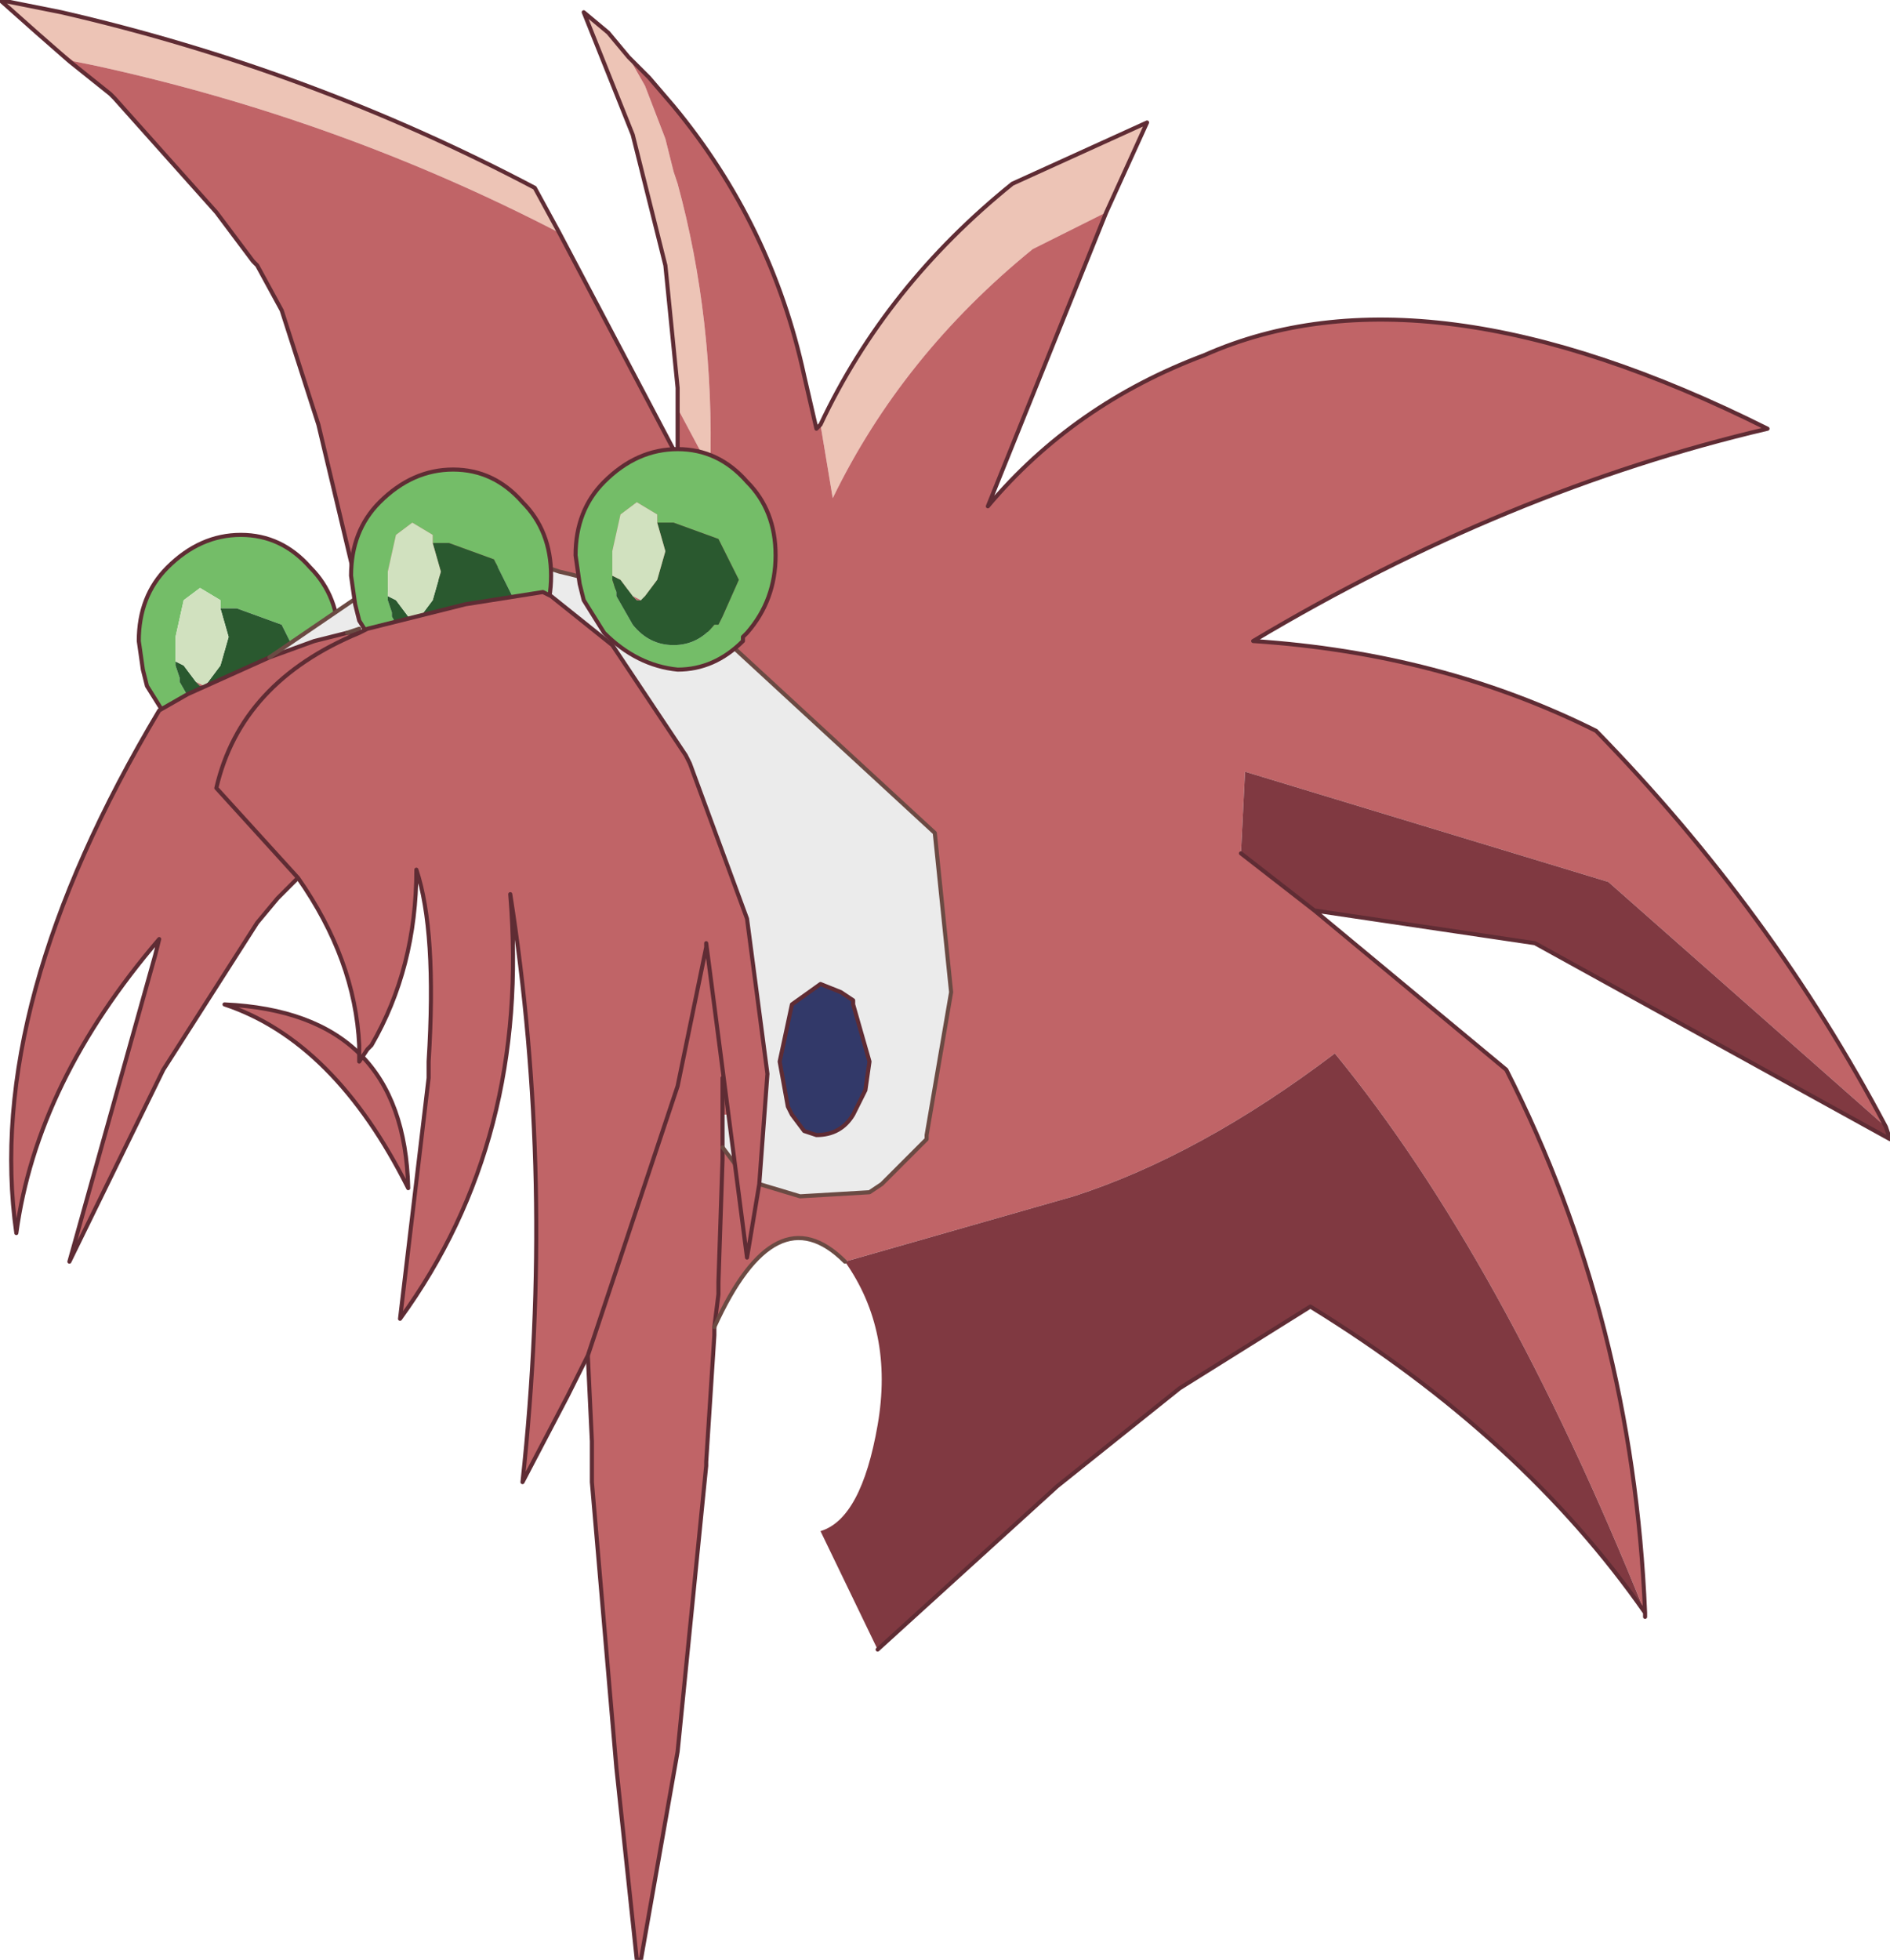 <?xml version="1.0" encoding="UTF-8" standalone="no"?>
<svg xmlns:xlink="http://www.w3.org/1999/xlink" height="24.0px" width="23.15px" xmlns="http://www.w3.org/2000/svg">
  <g transform="matrix(1.0, 0.0, 0.0, 1.0, 3.75, 14.6)">
    <path d="M1.25 -0.05 Q0.35 -1.85 -1.0 -2.3 1.2 -2.2 1.25 -0.05" fill="#c06467" fill-rule="evenodd" stroke="none"/>
    <path d="M1.25 -0.05 Q0.35 -1.85 -1.0 -2.3 1.2 -2.2 1.25 -0.05 Z" fill="none" stroke="#5f2c34" stroke-linecap="round" stroke-linejoin="round" stroke-width="0.05"/>
    <path d="M-1.6 -6.5 L-1.6 -6.45 -1.55 -6.3 -1.55 -6.25 -1.35 -5.9 Q-1.15 -5.65 -0.85 -5.65 -0.55 -5.65 -0.35 -5.9 L-0.3 -5.9 -0.25 -6.0 -0.05 -6.45 -0.3 -6.95 -0.85 -7.15 -1.05 -7.15 -1.05 -7.25 -1.3 -7.4 -1.5 -7.25 -1.6 -6.8 -1.6 -6.5 M0.05 -7.65 Q0.4 -7.3 0.4 -6.75 0.4 -6.2 0.05 -5.8 L0.0 -5.75 0.0 -5.7 Q-0.35 -5.35 -0.8 -5.35 -1.3 -5.4 -1.7 -5.8 L-1.95 -6.2 -2.0 -6.4 -2.05 -6.75 Q-2.05 -7.3 -1.7 -7.65 -1.3 -8.05 -0.8 -8.05 -0.3 -8.05 0.05 -7.65" fill="#74bd68" fill-rule="evenodd" stroke="none"/>
    <path d="M-1.05 -7.15 L-0.85 -7.15 -0.3 -6.95 -0.05 -6.45 -0.25 -6.0 -0.3 -5.9 -0.35 -5.9 Q-0.55 -5.65 -0.85 -5.65 -1.15 -5.65 -1.35 -5.9 L-1.55 -6.25 -1.55 -6.3 -1.6 -6.45 -1.6 -6.5 -1.5 -6.45 -1.35 -6.25 -1.3 -6.2 -1.25 -6.2 -1.2 -6.25 -1.05 -6.45 -0.95 -6.8 -1.05 -7.15" fill="#2a592f" fill-rule="evenodd" stroke="none"/>
    <path d="M-1.6 -6.5 L-1.6 -6.8 -1.5 -7.25 -1.3 -7.4 -1.05 -7.25 -1.05 -7.15 -0.95 -6.8 -1.05 -6.45 -1.2 -6.25 -1.25 -6.2 -1.35 -6.25 -1.5 -6.45 -1.6 -6.5" fill="#d1e1bf" fill-rule="evenodd" stroke="none"/>
    <path d="M-1.25 -6.2 L-1.3 -6.2 -1.35 -6.25 -1.25 -6.2" fill="#c06467" fill-rule="evenodd" stroke="none"/>
    <path d="M0.05 -7.65 Q0.4 -7.3 0.4 -6.75 0.4 -6.2 0.05 -5.8 L0.0 -5.75 0.0 -5.7 Q-0.35 -5.35 -0.8 -5.35 -1.3 -5.4 -1.7 -5.8 L-1.95 -6.2 -2.0 -6.4 -2.05 -6.75 Q-2.05 -7.3 -1.7 -7.65 -1.3 -8.05 -0.8 -8.05 -0.3 -8.05 0.05 -7.65 Z" fill="none" stroke="#5f2c34" stroke-linecap="round" stroke-linejoin="round" stroke-width="0.05"/>
    <path d="M3.95 -13.9 L4.15 -13.55 4.4 -12.9 4.5 -12.5 4.55 -12.35 Q5.0 -10.7 4.95 -8.85 L4.55 -9.6 4.55 -9.85 4.4 -11.35 4.0 -12.95 3.4 -14.45 3.7 -14.2 3.95 -13.9 M3.1 -11.75 Q0.4 -13.15 -2.6 -13.8 L-2.85 -13.85 -3.3 -14.2 -3.75 -14.6 -3.0 -14.45 Q0.05 -13.75 2.8 -12.3 L3.1 -11.75 M9.8 -12.0 L8.9 -11.55 Q7.3 -10.25 6.45 -8.5 L6.3 -9.4 Q7.1 -11.1 8.65 -12.35 L10.3 -13.1 9.8 -12.0" fill="#edc4b6" fill-rule="evenodd" stroke="none"/>
    <path d="M3.95 -13.9 L4.2 -13.65 4.5 -13.3 Q5.7 -11.85 6.1 -10.0 L6.25 -9.35 6.3 -9.4 6.45 -8.5 Q7.3 -10.25 8.9 -11.55 L9.8 -12.0 8.35 -8.4 Q9.4 -9.65 11.0 -10.25 13.7 -11.45 17.9 -9.35 14.7 -8.6 11.6 -6.75 13.9 -6.6 15.8 -5.65 17.95 -3.45 19.35 -0.8 L15.95 -3.8 11.5 -5.15 11.45 -4.15 12.35 -3.45 14.7 -1.5 Q16.25 1.55 16.4 5.15 14.65 0.8 12.6 -1.7 10.95 -0.45 9.4 0.05 L6.6 0.85 Q5.75 0.0 5.0 1.65 L5.05 1.25 5.05 1.1 5.1 -0.4 5.1 -0.55 5.1 -0.4 5.05 1.1 5.05 1.25 5.0 1.65 5.0 1.75 4.9 3.3 4.9 3.35 4.55 6.85 4.1 9.4 4.05 9.4 3.8 7.05 3.5 3.55 3.5 3.05 3.45 2.0 4.55 -1.3 4.9 -3.0 4.95 -2.75 5.1 -1.4 5.1 -1.15 5.1 -0.95 5.1 -1.15 5.15 -1.15 5.15 -0.95 5.1 -0.95 5.1 -0.55 5.25 -0.35 5.4 0.8 5.55 -0.1 6.05 0.05 6.9 0.0 7.05 -0.1 7.6 -0.65 7.6 -0.7 7.9 -2.45 7.7 -4.4 5.15 -6.75 Q4.2 -7.35 3.1 -7.6 L2.95 -7.65 2.65 -7.75 0.65 -7.3 0.15 -9.4 -0.3 -10.8 -0.6 -11.35 -0.65 -11.4 -1.1 -12.0 -2.35 -13.4 -2.4 -13.45 -2.9 -13.85 -3.3 -14.2 -2.85 -13.85 -2.6 -13.8 Q0.4 -13.15 3.1 -11.75 L4.55 -9.0 4.55 -9.6 4.95 -8.85 Q5.0 -10.7 4.55 -12.35 L4.5 -12.5 4.4 -12.9 4.15 -13.55 3.95 -13.9 M-0.45 -6.55 L0.1 -6.75 0.5 -6.85 0.65 -6.85 Q-0.8 -6.25 -1.1 -4.95 L-0.1 -3.85 -0.35 -3.6 -0.6 -3.3 -1.75 -1.5 -2.9 0.85 -1.85 -2.9 -1.8 -3.1 Q-3.3 -1.35 -3.55 0.5 -3.95 -2.3 -1.8 -5.9 L-1.45 -6.1 -0.45 -6.55 M6.1 -0.75 L5.95 -0.95 5.9 -1.05 6.1 -0.75" fill="#c06467" fill-rule="evenodd" stroke="none"/>
    <path d="M0.65 -7.3 L2.65 -7.75 2.95 -7.65 3.1 -7.6 Q4.2 -7.35 5.15 -6.75 L7.7 -4.4 7.9 -2.45 7.6 -0.7 7.6 -0.65 7.05 -0.1 6.9 0.0 6.05 0.05 5.55 -0.1 5.65 -1.45 5.4 -3.35 4.7 -5.25 4.65 -5.35 3.75 -6.7 3.0 -7.3 2.9 -7.35 1.95 -7.2 0.75 -6.9 0.65 -6.85 0.65 -6.9 0.5 -6.85 0.1 -6.75 -0.45 -6.55 0.65 -7.3 M5.25 -0.35 L5.1 -0.55 5.1 -0.95 5.15 -0.95 5.25 -0.35 M6.1 -0.75 L6.25 -0.7 Q6.55 -0.7 6.7 -0.95 L6.85 -1.25 6.9 -1.6 6.7 -2.3 6.7 -2.35 6.55 -2.45 6.3 -2.55 5.95 -2.3 5.8 -1.6 5.9 -1.05 5.95 -0.95 6.1 -0.75" fill="#ebebeb" fill-rule="evenodd" stroke="none"/>
    <path d="M5.9 -1.05 L5.8 -1.6 5.95 -2.3 6.3 -2.55 6.55 -2.45 6.7 -2.35 6.7 -2.3 6.9 -1.6 6.85 -1.25 6.7 -0.95 Q6.55 -0.7 6.25 -0.7 L6.1 -0.75 5.9 -1.05" fill="#323969" fill-rule="evenodd" stroke="none"/>
    <path d="M6.6 0.85 L9.4 0.05 Q10.95 -0.45 12.6 -1.7 14.65 0.8 16.4 5.15 14.9 3.0 12.3 1.4 L10.7 2.4 9.2 3.6 7.0 5.6 6.3 4.15 Q6.8 4.0 7.0 2.85 7.2 1.7 6.6 0.85 M12.35 -3.45 L11.45 -4.15 11.5 -5.15 15.95 -3.8 19.35 -0.8 19.4 -0.65 15.05 -3.05 12.35 -3.45" fill="#803941" fill-rule="evenodd" stroke="none"/>
    <path d="M16.4 5.15 L16.4 5.2 16.4 5.15" fill="#d0a997" fill-rule="evenodd" stroke="none"/>
    <path d="M6.3 -9.4 L6.25 -9.35 6.1 -10.0 Q5.7 -11.85 4.5 -13.3 L4.2 -13.65 3.95 -13.9 3.7 -14.2 3.4 -14.45 4.0 -12.95 4.4 -11.35 4.55 -9.85 4.55 -9.6 4.55 -9.0 3.1 -11.75 2.8 -12.3 Q0.05 -13.75 -3.0 -14.45 L-3.75 -14.6 -3.3 -14.2 -2.9 -13.85 -2.4 -13.45 -2.35 -13.4 -1.1 -12.0 -0.65 -11.4 -0.6 -11.35 -0.3 -10.8 0.15 -9.4 0.65 -7.3 M5.1 -0.55 L5.1 -0.4 5.05 1.1 5.05 1.25 5.0 1.65 5.0 1.75 4.9 3.3 4.9 3.35 4.55 6.85 4.1 9.4 4.05 9.4 3.8 7.05 3.5 3.55 3.5 3.05 3.45 2.0 M16.4 5.15 Q16.25 1.55 14.7 -1.5 L12.35 -3.45 11.45 -4.15 M19.35 -0.8 Q17.95 -3.45 15.8 -5.65 13.9 -6.6 11.6 -6.75 14.7 -8.6 17.9 -9.35 13.7 -11.45 11.0 -10.25 9.4 -9.65 8.35 -8.4 L9.8 -12.0 10.3 -13.1 8.65 -12.35 Q7.1 -11.1 6.3 -9.4 M-0.45 -6.55 L0.1 -6.75 0.5 -6.85 0.65 -6.85 M5.9 -1.05 L5.8 -1.6 5.95 -2.3 6.3 -2.55 6.55 -2.45 6.7 -2.35 6.7 -2.3 6.9 -1.6 6.85 -1.25 6.7 -0.95 Q6.55 -0.7 6.25 -0.7 L6.1 -0.75 5.95 -0.95 5.9 -1.05 M5.1 -1.15 L5.1 -1.4 M5.1 -1.15 L5.1 -0.95 5.1 -0.55 M19.35 -0.8 L19.4 -0.65 15.05 -3.05 12.35 -3.45 M7.0 5.6 L9.2 3.6 10.7 2.4 12.3 1.4 Q14.9 3.0 16.4 5.15 L16.4 5.2 16.4 5.15 M-0.45 -6.55 L-1.45 -6.1 -1.8 -5.9 Q-3.95 -2.3 -3.55 0.5 -3.3 -1.35 -1.8 -3.1 L-1.85 -2.9 -2.9 0.85 -1.75 -1.5 -0.6 -3.3 -0.35 -3.6 -0.1 -3.85" fill="none" stroke="#5f2c34" stroke-linecap="round" stroke-linejoin="round" stroke-width="0.05"/>
    <path d="M0.65 -7.3 L2.65 -7.75 2.95 -7.65 3.1 -7.6 Q4.2 -7.35 5.15 -6.75 L7.7 -4.4 7.9 -2.45 7.6 -0.7 7.6 -0.65 7.05 -0.1 6.9 0.0 6.05 0.05 5.55 -0.1 M5.25 -0.35 L5.1 -0.55 M5.0 1.65 Q5.75 0.0 6.6 0.85 M0.5 -6.85 L0.65 -6.9 M0.65 -7.3 L-0.45 -6.55" fill="none" stroke="#6b4a43" stroke-linecap="round" stroke-linejoin="round" stroke-width="0.05"/>
    <path d="M2.65 -8.45 Q3.0 -8.1 3.0 -7.55 3.0 -7.0 2.65 -6.6 L2.6 -6.55 2.6 -6.5 Q2.25 -6.15 1.8 -6.15 1.3 -6.2 0.9 -6.6 L0.65 -7.0 0.6 -7.2 0.55 -7.55 Q0.55 -8.1 0.9 -8.45 1.3 -8.85 1.8 -8.85 2.3 -8.85 2.65 -8.45 M1.55 -7.95 L1.55 -8.05 1.3 -8.2 1.1 -8.05 1.0 -7.6 1.0 -7.3 1.0 -7.25 1.05 -7.1 1.05 -7.05 1.25 -6.7 Q1.45 -6.45 1.75 -6.45 2.05 -6.45 2.25 -6.7 L2.3 -6.7 2.35 -6.8 2.55 -7.25 2.3 -7.75 1.75 -7.95 1.55 -7.95" fill="#74bd68" fill-rule="evenodd" stroke="none"/>
    <path d="M1.55 -7.95 L1.75 -7.95 2.3 -7.75 2.55 -7.25 2.35 -6.8 2.3 -6.7 2.25 -6.7 Q2.05 -6.45 1.75 -6.45 1.45 -6.45 1.25 -6.7 L1.05 -7.05 1.05 -7.1 1.0 -7.25 1.0 -7.3 1.1 -7.25 1.25 -7.05 1.3 -7.0 1.35 -7.0 1.4 -7.05 1.55 -7.25 1.65 -7.6 1.55 -7.95" fill="#2a592f" fill-rule="evenodd" stroke="none"/>
    <path d="M1.0 -7.3 L1.0 -7.6 1.1 -8.05 1.3 -8.2 1.55 -8.05 1.55 -7.95 1.65 -7.6 1.55 -7.25 1.4 -7.05 1.35 -7.0 1.25 -7.05 1.1 -7.25 1.0 -7.3" fill="#d1e1bf" fill-rule="evenodd" stroke="none"/>
    <path d="M1.25 -7.05 L1.35 -7.0 1.3 -7.0 1.25 -7.05" fill="#c06467" fill-rule="evenodd" stroke="none"/>
    <path d="M2.65 -8.45 Q3.0 -8.1 3.0 -7.55 3.0 -7.0 2.65 -6.6 L2.6 -6.55 2.6 -6.5 Q2.25 -6.15 1.8 -6.15 1.3 -6.2 0.9 -6.6 L0.65 -7.0 0.6 -7.2 0.55 -7.55 Q0.55 -8.1 0.9 -8.45 1.3 -8.85 1.8 -8.85 2.3 -8.85 2.65 -8.45 Z" fill="none" stroke="#5f2c34" stroke-linecap="round" stroke-linejoin="round" stroke-width="0.05"/>
    <path d="M3.75 -7.55 L3.75 -7.5 3.8 -7.35 3.8 -7.3 4.0 -6.95 Q4.2 -6.7 4.5 -6.7 4.8 -6.7 5.0 -6.95 L5.05 -6.95 5.1 -7.05 5.3 -7.5 5.05 -8.0 4.5 -8.2 4.3 -8.2 4.3 -8.3 4.05 -8.45 3.85 -8.3 3.75 -7.85 3.75 -7.55 M5.4 -8.7 Q5.75 -8.35 5.75 -7.8 5.75 -7.25 5.4 -6.85 L5.35 -6.8 5.35 -6.75 Q5.0 -6.4 4.55 -6.4 4.05 -6.45 3.65 -6.85 L3.4 -7.25 3.35 -7.45 3.3 -7.8 Q3.3 -8.35 3.65 -8.7 4.05 -9.1 4.55 -9.1 5.05 -9.1 5.4 -8.7" fill="#74bd68" fill-rule="evenodd" stroke="none"/>
    <path d="M4.3 -8.2 L4.5 -8.2 5.05 -8.0 5.3 -7.5 5.1 -7.05 5.05 -6.95 5.0 -6.95 Q4.8 -6.7 4.5 -6.7 4.2 -6.7 4.0 -6.95 L3.8 -7.3 3.8 -7.35 3.75 -7.5 3.75 -7.55 3.85 -7.5 4.0 -7.3 4.05 -7.25 4.1 -7.25 4.15 -7.3 4.3 -7.5 4.4 -7.85 4.3 -8.2" fill="#2a592f" fill-rule="evenodd" stroke="none"/>
    <path d="M3.75 -7.55 L3.75 -7.85 3.85 -8.3 4.05 -8.45 4.3 -8.3 4.3 -8.2 4.4 -7.85 4.3 -7.5 4.15 -7.3 4.1 -7.25 4.0 -7.3 3.85 -7.5 3.75 -7.55" fill="#d1e1bf" fill-rule="evenodd" stroke="none"/>
    <path d="M4.1 -7.25 L4.05 -7.25 4.0 -7.3 4.1 -7.25" fill="#c06467" fill-rule="evenodd" stroke="none"/>
    <path d="M5.4 -8.7 Q5.75 -8.35 5.75 -7.8 5.75 -7.25 5.4 -6.85 L5.35 -6.8 5.35 -6.75 Q5.0 -6.4 4.55 -6.4 4.05 -6.45 3.65 -6.85 L3.4 -7.25 3.35 -7.45 3.3 -7.8 Q3.3 -8.35 3.65 -8.7 4.05 -9.1 4.55 -9.1 5.05 -9.1 5.4 -8.7 Z" fill="none" stroke="#5f2c34" stroke-linecap="round" stroke-linejoin="round" stroke-width="0.05"/>
    <path d="M0.65 -6.85 L0.75 -6.9 1.95 -7.2 2.9 -7.35 3.0 -7.3 3.75 -6.7 4.65 -5.35 4.7 -5.25 5.4 -3.35 5.65 -1.45 5.55 -0.1 5.4 0.8 4.9 -3.05 4.9 -3.0 4.55 -1.3 3.45 2.0 3.2 2.5 2.65 3.55 Q3.05 -0.15 2.5 -3.65 2.75 -0.65 1.15 1.55 L1.5 -1.4 1.5 -1.6 Q1.6 -3.2 1.35 -3.95 1.35 -2.75 0.8 -1.8 L0.75 -1.75 0.65 -1.6 0.65 -1.75 0.65 -1.8 Q0.6 -2.85 -0.1 -3.85 L-1.1 -4.95 Q-0.8 -6.25 0.65 -6.85" fill="#c06467" fill-rule="evenodd" stroke="none"/>
    <path d="M0.65 -6.85 Q-0.8 -6.25 -1.1 -4.95 L-0.1 -3.85 Q0.6 -2.85 0.65 -1.8 L0.65 -1.75 0.65 -1.6 0.75 -1.75 0.8 -1.8 Q1.35 -2.75 1.35 -3.95 1.6 -3.2 1.5 -1.6 L1.5 -1.4 1.15 1.55 Q2.75 -0.65 2.5 -3.65 3.05 -0.15 2.65 3.55 L3.2 2.5 3.45 2.0 4.55 -1.3 4.9 -3.0 4.9 -3.05 5.4 0.8 5.55 -0.1 5.65 -1.45 5.4 -3.35 4.7 -5.25 4.65 -5.35 3.75 -6.7 3.0 -7.3 2.9 -7.35 1.95 -7.2 0.75 -6.9 0.65 -6.85 Z" fill="none" stroke="#5f2c34" stroke-linecap="round" stroke-linejoin="round" stroke-width="0.05"/>
  </g>
</svg>
